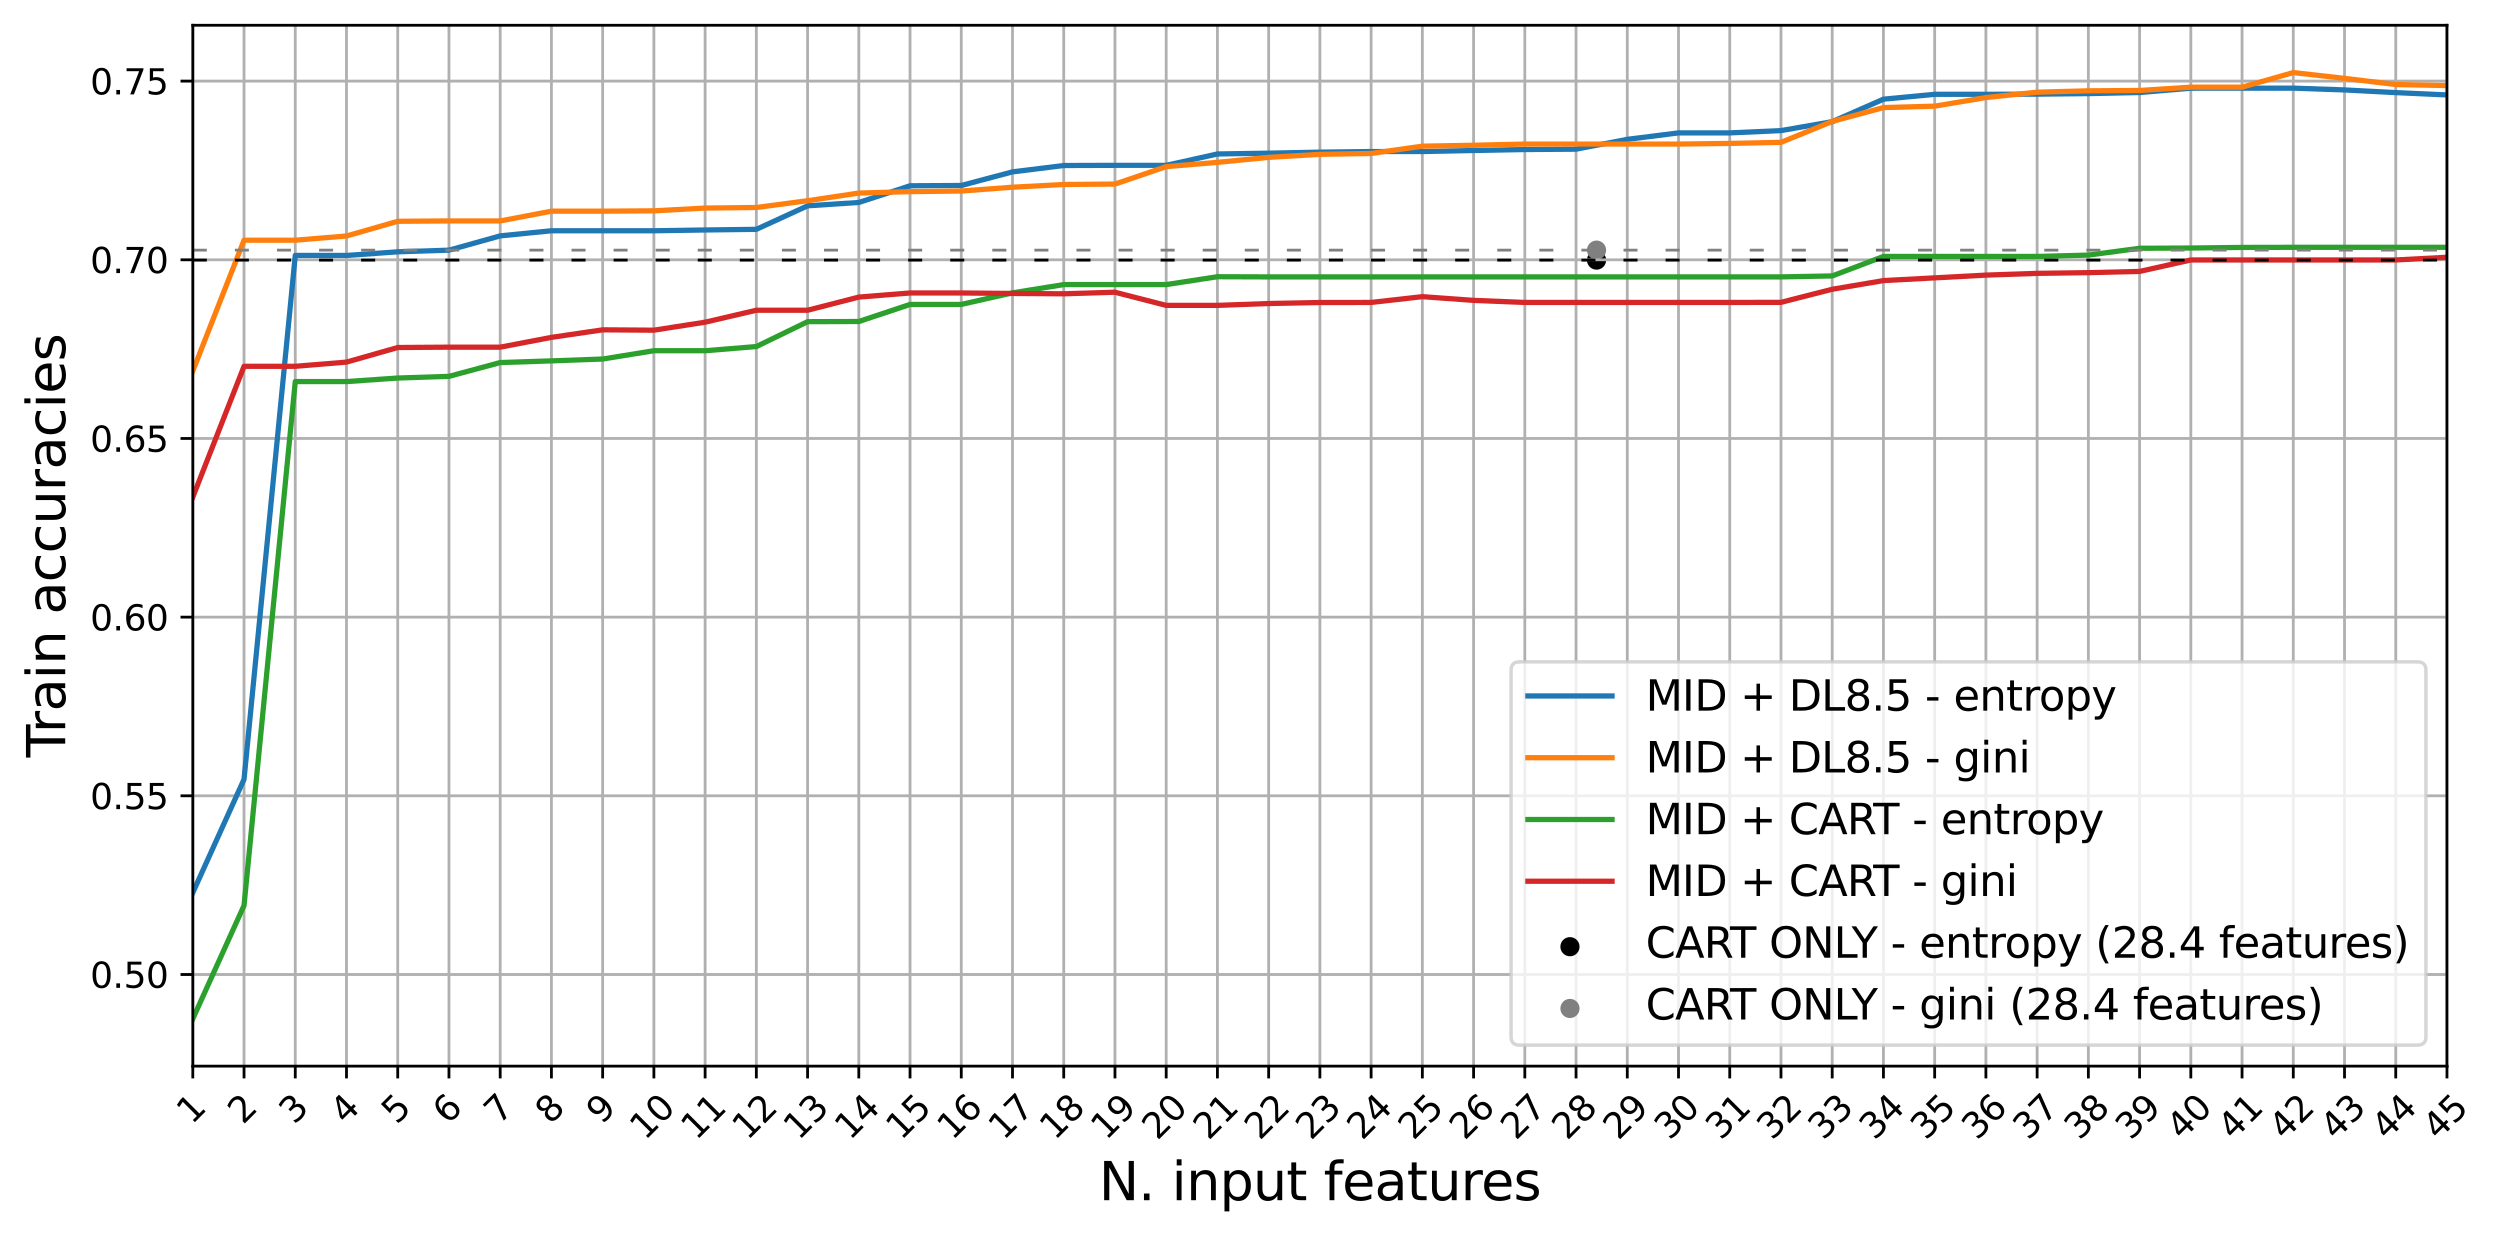 <?xml version="1.0" encoding="utf-8" standalone="no"?>
<!DOCTYPE svg PUBLIC "-//W3C//DTD SVG 1.1//EN"
  "http://www.w3.org/Graphics/SVG/1.1/DTD/svg11.dtd">
<svg xmlns:xlink="http://www.w3.org/1999/xlink" width="712.945pt" height="352.594pt" viewBox="0 0 712.945 352.594" xmlns="http://www.w3.org/2000/svg" version="1.1">
 <defs>
  <style type="text/css">*{stroke-linejoin: round; stroke-linecap: butt}</style>
 </defs>
 <g id="figure_1">
  <g id="patch_1">
   <path d="M -0 352.594 
L 712.945 352.594 
L 712.945 0 
L -0 0 
z
" style="fill: #ffffff"/>
  </g>
  <g id="axes_1">
   <g id="patch_2">
    <path d="M 54.983 304.036 
L 697.824 304.036 
L 697.824 7.2 
L 54.983 7.2 
z
" style="fill: #ffffff"/>
   </g>
   <g id="PathCollection_1">
    <defs>
     <path id="m9b4271be70" d="M 0 2.236 
C 0.593 2.236 1.162 2 1.581 1.581 
C 2 1.162 2.236 0.593 2.236 0 
C 2.236 -0.593 2 -1.162 1.581 -1.581 
C 1.162 -2 0.593 -2.236 0 -2.236 
C -0.593 -2.236 -1.162 -2 -1.581 -1.581 
C -2 -1.162 -2.236 -0.593 -2.236 0 
C -2.236 0.593 -2 1.162 -1.581 1.581 
C -1.162 2 -0.593 2.236 0 2.236 
z
" style="stroke: #000000"/>
    </defs>
    <g clip-path="url(#p018af89bf9)">
     <use xlink:href="#m9b4271be70" x="455.298" y="74.175" style="stroke: #000000"/>
    </g>
   </g>
   <g id="PathCollection_2">
    <defs>
     <path id="m36816071d6" d="M 0 2.236 
C 0.593 2.236 1.162 2 1.581 1.581 
C 2 1.162 2.236 0.593 2.236 0 
C 2.236 -0.593 2 -1.162 1.581 -1.581 
C 1.162 -2 0.593 -2.236 0 -2.236 
C -0.593 -2.236 -1.162 -2 -1.581 -1.581 
C -2 -1.162 -2.236 -0.593 -2.236 0 
C -2.236 0.593 -2 1.162 -1.581 1.581 
C -1.162 2 -0.593 2.236 0 2.236 
z
" style="stroke: #808080"/>
    </defs>
    <g clip-path="url(#p018af89bf9)">
     <use xlink:href="#m36816071d6" x="455.298" y="71.332" style="fill: #808080; stroke: #808080"/>
    </g>
   </g>
   <g id="matplotlib.axis_1">
    <g id="xtick_1">
     <g id="line2d_1">
      <path d="M 54.983 304.036 
L 54.983 7.2 
" clip-path="url(#p018af89bf9)" style="fill: none; stroke: #b0b0b0; stroke-width: 0.8; stroke-linecap: square"/>
     </g>
     <g id="line2d_2">
      <defs>
       <path id="m861f384034" d="M 0 0 
L 0 3.5 
" style="stroke: #000000; stroke-width: 0.8"/>
      </defs>
      <g>
       <use xlink:href="#m861f384034" x="54.983" y="304.036" style="stroke: #000000; stroke-width: 0.8"/>
      </g>
     </g>
     <g id="text_1">
      <!-- 1 -->
      <g transform="translate(54.685 320.907) rotate(-45) scale(0.1 -0.1)">
       <defs>
        <path id="DejaVuSans-31" d="M 794 531 
L 1825 531 
L 1825 4091 
L 703 3866 
L 703 4441 
L 1819 4666 
L 2450 4666 
L 2450 531 
L 3481 531 
L 3481 0 
L 794 0 
L 794 531 
z
" transform="scale(0.016)"/>
       </defs>
       <use xlink:href="#DejaVuSans-31"/>
      </g>
     </g>
    </g>
    <g id="xtick_2">
     <g id="line2d_3">
      <path d="M 69.593 304.036 
L 69.593 7.2 
" clip-path="url(#p018af89bf9)" style="fill: none; stroke: #b0b0b0; stroke-width: 0.8; stroke-linecap: square"/>
     </g>
     <g id="line2d_4">
      <g>
       <use xlink:href="#m861f384034" x="69.593" y="304.036" style="stroke: #000000; stroke-width: 0.8"/>
      </g>
     </g>
     <g id="text_2">
      <!-- 2 -->
      <g transform="translate(69.295 320.907) rotate(-45) scale(0.1 -0.1)">
       <defs>
        <path id="DejaVuSans-32" d="M 1228 531 
L 3431 531 
L 3431 0 
L 469 0 
L 469 531 
Q 828 903 1448 1529 
Q 2069 2156 2228 2338 
Q 2531 2678 2651 2914 
Q 2772 3150 2772 3378 
Q 2772 3750 2511 3984 
Q 2250 4219 1831 4219 
Q 1534 4219 1204 4116 
Q 875 4013 500 3803 
L 500 4441 
Q 881 4594 1212 4672 
Q 1544 4750 1819 4750 
Q 2544 4750 2975 4387 
Q 3406 4025 3406 3419 
Q 3406 3131 3298 2873 
Q 3191 2616 2906 2266 
Q 2828 2175 2409 1742 
Q 1991 1309 1228 531 
z
" transform="scale(0.016)"/>
       </defs>
       <use xlink:href="#DejaVuSans-32"/>
      </g>
     </g>
    </g>
    <g id="xtick_3">
     <g id="line2d_5">
      <path d="M 84.203 304.036 
L 84.203 7.2 
" clip-path="url(#p018af89bf9)" style="fill: none; stroke: #b0b0b0; stroke-width: 0.8; stroke-linecap: square"/>
     </g>
     <g id="line2d_6">
      <g>
       <use xlink:href="#m861f384034" x="84.203" y="304.036" style="stroke: #000000; stroke-width: 0.8"/>
      </g>
     </g>
     <g id="text_3">
      <!-- 3 -->
      <g transform="translate(83.905 320.907) rotate(-45) scale(0.1 -0.1)">
       <defs>
        <path id="DejaVuSans-33" d="M 2597 2516 
Q 3050 2419 3304 2112 
Q 3559 1806 3559 1356 
Q 3559 666 3084 287 
Q 2609 -91 1734 -91 
Q 1441 -91 1130 -33 
Q 819 25 488 141 
L 488 750 
Q 750 597 1062 519 
Q 1375 441 1716 441 
Q 2309 441 2620 675 
Q 2931 909 2931 1356 
Q 2931 1769 2642 2001 
Q 2353 2234 1838 2234 
L 1294 2234 
L 1294 2753 
L 1863 2753 
Q 2328 2753 2575 2939 
Q 2822 3125 2822 3475 
Q 2822 3834 2567 4026 
Q 2313 4219 1838 4219 
Q 1578 4219 1281 4162 
Q 984 4106 628 3988 
L 628 4550 
Q 988 4650 1302 4700 
Q 1616 4750 1894 4750 
Q 2613 4750 3031 4423 
Q 3450 4097 3450 3541 
Q 3450 3153 3228 2886 
Q 3006 2619 2597 2516 
z
" transform="scale(0.016)"/>
       </defs>
       <use xlink:href="#DejaVuSans-33"/>
      </g>
     </g>
    </g>
    <g id="xtick_4">
     <g id="line2d_7">
      <path d="M 98.813 304.036 
L 98.813 7.2 
" clip-path="url(#p018af89bf9)" style="fill: none; stroke: #b0b0b0; stroke-width: 0.8; stroke-linecap: square"/>
     </g>
     <g id="line2d_8">
      <g>
       <use xlink:href="#m861f384034" x="98.813" y="304.036" style="stroke: #000000; stroke-width: 0.8"/>
      </g>
     </g>
     <g id="text_4">
      <!-- 4 -->
      <g transform="translate(98.515 320.907) rotate(-45) scale(0.1 -0.1)">
       <defs>
        <path id="DejaVuSans-34" d="M 2419 4116 
L 825 1625 
L 2419 1625 
L 2419 4116 
z
M 2253 4666 
L 3047 4666 
L 3047 1625 
L 3713 1625 
L 3713 1100 
L 3047 1100 
L 3047 0 
L 2419 0 
L 2419 1100 
L 313 1100 
L 313 1709 
L 2253 4666 
z
" transform="scale(0.016)"/>
       </defs>
       <use xlink:href="#DejaVuSans-34"/>
      </g>
     </g>
    </g>
    <g id="xtick_5">
     <g id="line2d_9">
      <path d="M 113.423 304.036 
L 113.423 7.2 
" clip-path="url(#p018af89bf9)" style="fill: none; stroke: #b0b0b0; stroke-width: 0.8; stroke-linecap: square"/>
     </g>
     <g id="line2d_10">
      <g>
       <use xlink:href="#m861f384034" x="113.423" y="304.036" style="stroke: #000000; stroke-width: 0.8"/>
      </g>
     </g>
     <g id="text_5">
      <!-- 5 -->
      <g transform="translate(113.125 320.907) rotate(-45) scale(0.1 -0.1)">
       <defs>
        <path id="DejaVuSans-35" d="M 691 4666 
L 3169 4666 
L 3169 4134 
L 1269 4134 
L 1269 2991 
Q 1406 3038 1543 3061 
Q 1681 3084 1819 3084 
Q 2600 3084 3056 2656 
Q 3513 2228 3513 1497 
Q 3513 744 3044 326 
Q 2575 -91 1722 -91 
Q 1428 -91 1123 -41 
Q 819 9 494 109 
L 494 744 
Q 775 591 1075 516 
Q 1375 441 1709 441 
Q 2250 441 2565 725 
Q 2881 1009 2881 1497 
Q 2881 1984 2565 2268 
Q 2250 2553 1709 2553 
Q 1456 2553 1204 2497 
Q 953 2441 691 2322 
L 691 4666 
z
" transform="scale(0.016)"/>
       </defs>
       <use xlink:href="#DejaVuSans-35"/>
      </g>
     </g>
    </g>
    <g id="xtick_6">
     <g id="line2d_11">
      <path d="M 128.033 304.036 
L 128.033 7.2 
" clip-path="url(#p018af89bf9)" style="fill: none; stroke: #b0b0b0; stroke-width: 0.8; stroke-linecap: square"/>
     </g>
     <g id="line2d_12">
      <g>
       <use xlink:href="#m861f384034" x="128.033" y="304.036" style="stroke: #000000; stroke-width: 0.8"/>
      </g>
     </g>
     <g id="text_6">
      <!-- 6 -->
      <g transform="translate(127.735 320.907) rotate(-45) scale(0.1 -0.1)">
       <defs>
        <path id="DejaVuSans-36" d="M 2113 2584 
Q 1688 2584 1439 2293 
Q 1191 2003 1191 1497 
Q 1191 994 1439 701 
Q 1688 409 2113 409 
Q 2538 409 2786 701 
Q 3034 994 3034 1497 
Q 3034 2003 2786 2293 
Q 2538 2584 2113 2584 
z
M 3366 4563 
L 3366 3988 
Q 3128 4100 2886 4159 
Q 2644 4219 2406 4219 
Q 1781 4219 1451 3797 
Q 1122 3375 1075 2522 
Q 1259 2794 1537 2939 
Q 1816 3084 2150 3084 
Q 2853 3084 3261 2657 
Q 3669 2231 3669 1497 
Q 3669 778 3244 343 
Q 2819 -91 2113 -91 
Q 1303 -91 875 529 
Q 447 1150 447 2328 
Q 447 3434 972 4092 
Q 1497 4750 2381 4750 
Q 2619 4750 2861 4703 
Q 3103 4656 3366 4563 
z
" transform="scale(0.016)"/>
       </defs>
       <use xlink:href="#DejaVuSans-36"/>
      </g>
     </g>
    </g>
    <g id="xtick_7">
     <g id="line2d_13">
      <path d="M 142.643 304.036 
L 142.643 7.2 
" clip-path="url(#p018af89bf9)" style="fill: none; stroke: #b0b0b0; stroke-width: 0.8; stroke-linecap: square"/>
     </g>
     <g id="line2d_14">
      <g>
       <use xlink:href="#m861f384034" x="142.643" y="304.036" style="stroke: #000000; stroke-width: 0.8"/>
      </g>
     </g>
     <g id="text_7">
      <!-- 7 -->
      <g transform="translate(142.345 320.907) rotate(-45) scale(0.1 -0.1)">
       <defs>
        <path id="DejaVuSans-37" d="M 525 4666 
L 3525 4666 
L 3525 4397 
L 1831 0 
L 1172 0 
L 2766 4134 
L 525 4134 
L 525 4666 
z
" transform="scale(0.016)"/>
       </defs>
       <use xlink:href="#DejaVuSans-37"/>
      </g>
     </g>
    </g>
    <g id="xtick_8">
     <g id="line2d_15">
      <path d="M 157.253 304.036 
L 157.253 7.2 
" clip-path="url(#p018af89bf9)" style="fill: none; stroke: #b0b0b0; stroke-width: 0.8; stroke-linecap: square"/>
     </g>
     <g id="line2d_16">
      <g>
       <use xlink:href="#m861f384034" x="157.253" y="304.036" style="stroke: #000000; stroke-width: 0.8"/>
      </g>
     </g>
     <g id="text_8">
      <!-- 8 -->
      <g transform="translate(156.955 320.907) rotate(-45) scale(0.1 -0.1)">
       <defs>
        <path id="DejaVuSans-38" d="M 2034 2216 
Q 1584 2216 1326 1975 
Q 1069 1734 1069 1313 
Q 1069 891 1326 650 
Q 1584 409 2034 409 
Q 2484 409 2743 651 
Q 3003 894 3003 1313 
Q 3003 1734 2745 1975 
Q 2488 2216 2034 2216 
z
M 1403 2484 
Q 997 2584 770 2862 
Q 544 3141 544 3541 
Q 544 4100 942 4425 
Q 1341 4750 2034 4750 
Q 2731 4750 3128 4425 
Q 3525 4100 3525 3541 
Q 3525 3141 3298 2862 
Q 3072 2584 2669 2484 
Q 3125 2378 3379 2068 
Q 3634 1759 3634 1313 
Q 3634 634 3220 271 
Q 2806 -91 2034 -91 
Q 1263 -91 848 271 
Q 434 634 434 1313 
Q 434 1759 690 2068 
Q 947 2378 1403 2484 
z
M 1172 3481 
Q 1172 3119 1398 2916 
Q 1625 2713 2034 2713 
Q 2441 2713 2670 2916 
Q 2900 3119 2900 3481 
Q 2900 3844 2670 4047 
Q 2441 4250 2034 4250 
Q 1625 4250 1398 4047 
Q 1172 3844 1172 3481 
z
" transform="scale(0.016)"/>
       </defs>
       <use xlink:href="#DejaVuSans-38"/>
      </g>
     </g>
    </g>
    <g id="xtick_9">
     <g id="line2d_17">
      <path d="M 171.863 304.036 
L 171.863 7.2 
" clip-path="url(#p018af89bf9)" style="fill: none; stroke: #b0b0b0; stroke-width: 0.8; stroke-linecap: square"/>
     </g>
     <g id="line2d_18">
      <g>
       <use xlink:href="#m861f384034" x="171.863" y="304.036" style="stroke: #000000; stroke-width: 0.8"/>
      </g>
     </g>
     <g id="text_9">
      <!-- 9 -->
      <g transform="translate(171.565 320.907) rotate(-45) scale(0.1 -0.1)">
       <defs>
        <path id="DejaVuSans-39" d="M 703 97 
L 703 672 
Q 941 559 1184 500 
Q 1428 441 1663 441 
Q 2288 441 2617 861 
Q 2947 1281 2994 2138 
Q 2813 1869 2534 1725 
Q 2256 1581 1919 1581 
Q 1219 1581 811 2004 
Q 403 2428 403 3163 
Q 403 3881 828 4315 
Q 1253 4750 1959 4750 
Q 2769 4750 3195 4129 
Q 3622 3509 3622 2328 
Q 3622 1225 3098 567 
Q 2575 -91 1691 -91 
Q 1453 -91 1209 -44 
Q 966 3 703 97 
z
M 1959 2075 
Q 2384 2075 2632 2365 
Q 2881 2656 2881 3163 
Q 2881 3666 2632 3958 
Q 2384 4250 1959 4250 
Q 1534 4250 1286 3958 
Q 1038 3666 1038 3163 
Q 1038 2656 1286 2365 
Q 1534 2075 1959 2075 
z
" transform="scale(0.016)"/>
       </defs>
       <use xlink:href="#DejaVuSans-39"/>
      </g>
     </g>
    </g>
    <g id="xtick_10">
     <g id="line2d_19">
      <path d="M 186.473 304.036 
L 186.473 7.2 
" clip-path="url(#p018af89bf9)" style="fill: none; stroke: #b0b0b0; stroke-width: 0.8; stroke-linecap: square"/>
     </g>
     <g id="line2d_20">
      <g>
       <use xlink:href="#m861f384034" x="186.473" y="304.036" style="stroke: #000000; stroke-width: 0.8"/>
      </g>
     </g>
     <g id="text_10">
      <!-- 10 -->
      <g transform="translate(183.925 325.406) rotate(-45) scale(0.1 -0.1)">
       <defs>
        <path id="DejaVuSans-30" d="M 2034 4250 
Q 1547 4250 1301 3770 
Q 1056 3291 1056 2328 
Q 1056 1369 1301 889 
Q 1547 409 2034 409 
Q 2525 409 2770 889 
Q 3016 1369 3016 2328 
Q 3016 3291 2770 3770 
Q 2525 4250 2034 4250 
z
M 2034 4750 
Q 2819 4750 3233 4129 
Q 3647 3509 3647 2328 
Q 3647 1150 3233 529 
Q 2819 -91 2034 -91 
Q 1250 -91 836 529 
Q 422 1150 422 2328 
Q 422 3509 836 4129 
Q 1250 4750 2034 4750 
z
" transform="scale(0.016)"/>
       </defs>
       <use xlink:href="#DejaVuSans-31"/>
       <use xlink:href="#DejaVuSans-30" x="63.623"/>
      </g>
     </g>
    </g>
    <g id="xtick_11">
     <g id="line2d_21">
      <path d="M 201.083 304.036 
L 201.083 7.2 
" clip-path="url(#p018af89bf9)" style="fill: none; stroke: #b0b0b0; stroke-width: 0.8; stroke-linecap: square"/>
     </g>
     <g id="line2d_22">
      <g>
       <use xlink:href="#m861f384034" x="201.083" y="304.036" style="stroke: #000000; stroke-width: 0.8"/>
      </g>
     </g>
     <g id="text_11">
      <!-- 11 -->
      <g transform="translate(198.535 325.406) rotate(-45) scale(0.1 -0.1)">
       <use xlink:href="#DejaVuSans-31"/>
       <use xlink:href="#DejaVuSans-31" x="63.623"/>
      </g>
     </g>
    </g>
    <g id="xtick_12">
     <g id="line2d_23">
      <path d="M 215.693 304.036 
L 215.693 7.2 
" clip-path="url(#p018af89bf9)" style="fill: none; stroke: #b0b0b0; stroke-width: 0.8; stroke-linecap: square"/>
     </g>
     <g id="line2d_24">
      <g>
       <use xlink:href="#m861f384034" x="215.693" y="304.036" style="stroke: #000000; stroke-width: 0.8"/>
      </g>
     </g>
     <g id="text_12">
      <!-- 12 -->
      <g transform="translate(213.145 325.406) rotate(-45) scale(0.1 -0.1)">
       <use xlink:href="#DejaVuSans-31"/>
       <use xlink:href="#DejaVuSans-32" x="63.623"/>
      </g>
     </g>
    </g>
    <g id="xtick_13">
     <g id="line2d_25">
      <path d="M 230.303 304.036 
L 230.303 7.2 
" clip-path="url(#p018af89bf9)" style="fill: none; stroke: #b0b0b0; stroke-width: 0.8; stroke-linecap: square"/>
     </g>
     <g id="line2d_26">
      <g>
       <use xlink:href="#m861f384034" x="230.303" y="304.036" style="stroke: #000000; stroke-width: 0.8"/>
      </g>
     </g>
     <g id="text_13">
      <!-- 13 -->
      <g transform="translate(227.755 325.406) rotate(-45) scale(0.1 -0.1)">
       <use xlink:href="#DejaVuSans-31"/>
       <use xlink:href="#DejaVuSans-33" x="63.623"/>
      </g>
     </g>
    </g>
    <g id="xtick_14">
     <g id="line2d_27">
      <path d="M 244.913 304.036 
L 244.913 7.2 
" clip-path="url(#p018af89bf9)" style="fill: none; stroke: #b0b0b0; stroke-width: 0.8; stroke-linecap: square"/>
     </g>
     <g id="line2d_28">
      <g>
       <use xlink:href="#m861f384034" x="244.913" y="304.036" style="stroke: #000000; stroke-width: 0.8"/>
      </g>
     </g>
     <g id="text_14">
      <!-- 14 -->
      <g transform="translate(242.365 325.406) rotate(-45) scale(0.1 -0.1)">
       <use xlink:href="#DejaVuSans-31"/>
       <use xlink:href="#DejaVuSans-34" x="63.623"/>
      </g>
     </g>
    </g>
    <g id="xtick_15">
     <g id="line2d_29">
      <path d="M 259.523 304.036 
L 259.523 7.2 
" clip-path="url(#p018af89bf9)" style="fill: none; stroke: #b0b0b0; stroke-width: 0.8; stroke-linecap: square"/>
     </g>
     <g id="line2d_30">
      <g>
       <use xlink:href="#m861f384034" x="259.523" y="304.036" style="stroke: #000000; stroke-width: 0.8"/>
      </g>
     </g>
     <g id="text_15">
      <!-- 15 -->
      <g transform="translate(256.975 325.406) rotate(-45) scale(0.1 -0.1)">
       <use xlink:href="#DejaVuSans-31"/>
       <use xlink:href="#DejaVuSans-35" x="63.623"/>
      </g>
     </g>
    </g>
    <g id="xtick_16">
     <g id="line2d_31">
      <path d="M 274.133 304.036 
L 274.133 7.2 
" clip-path="url(#p018af89bf9)" style="fill: none; stroke: #b0b0b0; stroke-width: 0.8; stroke-linecap: square"/>
     </g>
     <g id="line2d_32">
      <g>
       <use xlink:href="#m861f384034" x="274.133" y="304.036" style="stroke: #000000; stroke-width: 0.8"/>
      </g>
     </g>
     <g id="text_16">
      <!-- 16 -->
      <g transform="translate(271.585 325.406) rotate(-45) scale(0.1 -0.1)">
       <use xlink:href="#DejaVuSans-31"/>
       <use xlink:href="#DejaVuSans-36" x="63.623"/>
      </g>
     </g>
    </g>
    <g id="xtick_17">
     <g id="line2d_33">
      <path d="M 288.743 304.036 
L 288.743 7.2 
" clip-path="url(#p018af89bf9)" style="fill: none; stroke: #b0b0b0; stroke-width: 0.8; stroke-linecap: square"/>
     </g>
     <g id="line2d_34">
      <g>
       <use xlink:href="#m861f384034" x="288.743" y="304.036" style="stroke: #000000; stroke-width: 0.8"/>
      </g>
     </g>
     <g id="text_17">
      <!-- 17 -->
      <g transform="translate(286.196 325.406) rotate(-45) scale(0.1 -0.1)">
       <use xlink:href="#DejaVuSans-31"/>
       <use xlink:href="#DejaVuSans-37" x="63.623"/>
      </g>
     </g>
    </g>
    <g id="xtick_18">
     <g id="line2d_35">
      <path d="M 303.353 304.036 
L 303.353 7.2 
" clip-path="url(#p018af89bf9)" style="fill: none; stroke: #b0b0b0; stroke-width: 0.8; stroke-linecap: square"/>
     </g>
     <g id="line2d_36">
      <g>
       <use xlink:href="#m861f384034" x="303.353" y="304.036" style="stroke: #000000; stroke-width: 0.8"/>
      </g>
     </g>
     <g id="text_18">
      <!-- 18 -->
      <g transform="translate(300.806 325.406) rotate(-45) scale(0.1 -0.1)">
       <use xlink:href="#DejaVuSans-31"/>
       <use xlink:href="#DejaVuSans-38" x="63.623"/>
      </g>
     </g>
    </g>
    <g id="xtick_19">
     <g id="line2d_37">
      <path d="M 317.963 304.036 
L 317.963 7.2 
" clip-path="url(#p018af89bf9)" style="fill: none; stroke: #b0b0b0; stroke-width: 0.8; stroke-linecap: square"/>
     </g>
     <g id="line2d_38">
      <g>
       <use xlink:href="#m861f384034" x="317.963" y="304.036" style="stroke: #000000; stroke-width: 0.8"/>
      </g>
     </g>
     <g id="text_19">
      <!-- 19 -->
      <g transform="translate(315.416 325.406) rotate(-45) scale(0.1 -0.1)">
       <use xlink:href="#DejaVuSans-31"/>
       <use xlink:href="#DejaVuSans-39" x="63.623"/>
      </g>
     </g>
    </g>
    <g id="xtick_20">
     <g id="line2d_39">
      <path d="M 332.573 304.036 
L 332.573 7.2 
" clip-path="url(#p018af89bf9)" style="fill: none; stroke: #b0b0b0; stroke-width: 0.8; stroke-linecap: square"/>
     </g>
     <g id="line2d_40">
      <g>
       <use xlink:href="#m861f384034" x="332.573" y="304.036" style="stroke: #000000; stroke-width: 0.8"/>
      </g>
     </g>
     <g id="text_20">
      <!-- 20 -->
      <g transform="translate(330.026 325.406) rotate(-45) scale(0.1 -0.1)">
       <use xlink:href="#DejaVuSans-32"/>
       <use xlink:href="#DejaVuSans-30" x="63.623"/>
      </g>
     </g>
    </g>
    <g id="xtick_21">
     <g id="line2d_41">
      <path d="M 347.183 304.036 
L 347.183 7.2 
" clip-path="url(#p018af89bf9)" style="fill: none; stroke: #b0b0b0; stroke-width: 0.8; stroke-linecap: square"/>
     </g>
     <g id="line2d_42">
      <g>
       <use xlink:href="#m861f384034" x="347.183" y="304.036" style="stroke: #000000; stroke-width: 0.8"/>
      </g>
     </g>
     <g id="text_21">
      <!-- 21 -->
      <g transform="translate(344.636 325.406) rotate(-45) scale(0.1 -0.1)">
       <use xlink:href="#DejaVuSans-32"/>
       <use xlink:href="#DejaVuSans-31" x="63.623"/>
      </g>
     </g>
    </g>
    <g id="xtick_22">
     <g id="line2d_43">
      <path d="M 361.793 304.036 
L 361.793 7.2 
" clip-path="url(#p018af89bf9)" style="fill: none; stroke: #b0b0b0; stroke-width: 0.8; stroke-linecap: square"/>
     </g>
     <g id="line2d_44">
      <g>
       <use xlink:href="#m861f384034" x="361.793" y="304.036" style="stroke: #000000; stroke-width: 0.8"/>
      </g>
     </g>
     <g id="text_22">
      <!-- 22 -->
      <g transform="translate(359.246 325.406) rotate(-45) scale(0.1 -0.1)">
       <use xlink:href="#DejaVuSans-32"/>
       <use xlink:href="#DejaVuSans-32" x="63.623"/>
      </g>
     </g>
    </g>
    <g id="xtick_23">
     <g id="line2d_45">
      <path d="M 376.404 304.036 
L 376.404 7.2 
" clip-path="url(#p018af89bf9)" style="fill: none; stroke: #b0b0b0; stroke-width: 0.8; stroke-linecap: square"/>
     </g>
     <g id="line2d_46">
      <g>
       <use xlink:href="#m861f384034" x="376.404" y="304.036" style="stroke: #000000; stroke-width: 0.8"/>
      </g>
     </g>
     <g id="text_23">
      <!-- 23 -->
      <g transform="translate(373.856 325.406) rotate(-45) scale(0.1 -0.1)">
       <use xlink:href="#DejaVuSans-32"/>
       <use xlink:href="#DejaVuSans-33" x="63.623"/>
      </g>
     </g>
    </g>
    <g id="xtick_24">
     <g id="line2d_47">
      <path d="M 391.014 304.036 
L 391.014 7.2 
" clip-path="url(#p018af89bf9)" style="fill: none; stroke: #b0b0b0; stroke-width: 0.8; stroke-linecap: square"/>
     </g>
     <g id="line2d_48">
      <g>
       <use xlink:href="#m861f384034" x="391.014" y="304.036" style="stroke: #000000; stroke-width: 0.8"/>
      </g>
     </g>
     <g id="text_24">
      <!-- 24 -->
      <g transform="translate(388.466 325.406) rotate(-45) scale(0.1 -0.1)">
       <use xlink:href="#DejaVuSans-32"/>
       <use xlink:href="#DejaVuSans-34" x="63.623"/>
      </g>
     </g>
    </g>
    <g id="xtick_25">
     <g id="line2d_49">
      <path d="M 405.624 304.036 
L 405.624 7.2 
" clip-path="url(#p018af89bf9)" style="fill: none; stroke: #b0b0b0; stroke-width: 0.8; stroke-linecap: square"/>
     </g>
     <g id="line2d_50">
      <g>
       <use xlink:href="#m861f384034" x="405.624" y="304.036" style="stroke: #000000; stroke-width: 0.8"/>
      </g>
     </g>
     <g id="text_25">
      <!-- 25 -->
      <g transform="translate(403.076 325.406) rotate(-45) scale(0.1 -0.1)">
       <use xlink:href="#DejaVuSans-32"/>
       <use xlink:href="#DejaVuSans-35" x="63.623"/>
      </g>
     </g>
    </g>
    <g id="xtick_26">
     <g id="line2d_51">
      <path d="M 420.234 304.036 
L 420.234 7.2 
" clip-path="url(#p018af89bf9)" style="fill: none; stroke: #b0b0b0; stroke-width: 0.8; stroke-linecap: square"/>
     </g>
     <g id="line2d_52">
      <g>
       <use xlink:href="#m861f384034" x="420.234" y="304.036" style="stroke: #000000; stroke-width: 0.8"/>
      </g>
     </g>
     <g id="text_26">
      <!-- 26 -->
      <g transform="translate(417.686 325.406) rotate(-45) scale(0.1 -0.1)">
       <use xlink:href="#DejaVuSans-32"/>
       <use xlink:href="#DejaVuSans-36" x="63.623"/>
      </g>
     </g>
    </g>
    <g id="xtick_27">
     <g id="line2d_53">
      <path d="M 434.844 304.036 
L 434.844 7.2 
" clip-path="url(#p018af89bf9)" style="fill: none; stroke: #b0b0b0; stroke-width: 0.8; stroke-linecap: square"/>
     </g>
     <g id="line2d_54">
      <g>
       <use xlink:href="#m861f384034" x="434.844" y="304.036" style="stroke: #000000; stroke-width: 0.8"/>
      </g>
     </g>
     <g id="text_27">
      <!-- 27 -->
      <g transform="translate(432.296 325.406) rotate(-45) scale(0.1 -0.1)">
       <use xlink:href="#DejaVuSans-32"/>
       <use xlink:href="#DejaVuSans-37" x="63.623"/>
      </g>
     </g>
    </g>
    <g id="xtick_28">
     <g id="line2d_55">
      <path d="M 449.454 304.036 
L 449.454 7.2 
" clip-path="url(#p018af89bf9)" style="fill: none; stroke: #b0b0b0; stroke-width: 0.8; stroke-linecap: square"/>
     </g>
     <g id="line2d_56">
      <g>
       <use xlink:href="#m861f384034" x="449.454" y="304.036" style="stroke: #000000; stroke-width: 0.8"/>
      </g>
     </g>
     <g id="text_28">
      <!-- 28 -->
      <g transform="translate(446.906 325.406) rotate(-45) scale(0.1 -0.1)">
       <use xlink:href="#DejaVuSans-32"/>
       <use xlink:href="#DejaVuSans-38" x="63.623"/>
      </g>
     </g>
    </g>
    <g id="xtick_29">
     <g id="line2d_57">
      <path d="M 464.064 304.036 
L 464.064 7.2 
" clip-path="url(#p018af89bf9)" style="fill: none; stroke: #b0b0b0; stroke-width: 0.8; stroke-linecap: square"/>
     </g>
     <g id="line2d_58">
      <g>
       <use xlink:href="#m861f384034" x="464.064" y="304.036" style="stroke: #000000; stroke-width: 0.8"/>
      </g>
     </g>
     <g id="text_29">
      <!-- 29 -->
      <g transform="translate(461.516 325.406) rotate(-45) scale(0.1 -0.1)">
       <use xlink:href="#DejaVuSans-32"/>
       <use xlink:href="#DejaVuSans-39" x="63.623"/>
      </g>
     </g>
    </g>
    <g id="xtick_30">
     <g id="line2d_59">
      <path d="M 478.674 304.036 
L 478.674 7.2 
" clip-path="url(#p018af89bf9)" style="fill: none; stroke: #b0b0b0; stroke-width: 0.8; stroke-linecap: square"/>
     </g>
     <g id="line2d_60">
      <g>
       <use xlink:href="#m861f384034" x="478.674" y="304.036" style="stroke: #000000; stroke-width: 0.8"/>
      </g>
     </g>
     <g id="text_30">
      <!-- 30 -->
      <g transform="translate(476.126 325.406) rotate(-45) scale(0.1 -0.1)">
       <use xlink:href="#DejaVuSans-33"/>
       <use xlink:href="#DejaVuSans-30" x="63.623"/>
      </g>
     </g>
    </g>
    <g id="xtick_31">
     <g id="line2d_61">
      <path d="M 493.284 304.036 
L 493.284 7.2 
" clip-path="url(#p018af89bf9)" style="fill: none; stroke: #b0b0b0; stroke-width: 0.8; stroke-linecap: square"/>
     </g>
     <g id="line2d_62">
      <g>
       <use xlink:href="#m861f384034" x="493.284" y="304.036" style="stroke: #000000; stroke-width: 0.8"/>
      </g>
     </g>
     <g id="text_31">
      <!-- 31 -->
      <g transform="translate(490.736 325.406) rotate(-45) scale(0.1 -0.1)">
       <use xlink:href="#DejaVuSans-33"/>
       <use xlink:href="#DejaVuSans-31" x="63.623"/>
      </g>
     </g>
    </g>
    <g id="xtick_32">
     <g id="line2d_63">
      <path d="M 507.894 304.036 
L 507.894 7.2 
" clip-path="url(#p018af89bf9)" style="fill: none; stroke: #b0b0b0; stroke-width: 0.8; stroke-linecap: square"/>
     </g>
     <g id="line2d_64">
      <g>
       <use xlink:href="#m861f384034" x="507.894" y="304.036" style="stroke: #000000; stroke-width: 0.8"/>
      </g>
     </g>
     <g id="text_32">
      <!-- 32 -->
      <g transform="translate(505.346 325.406) rotate(-45) scale(0.1 -0.1)">
       <use xlink:href="#DejaVuSans-33"/>
       <use xlink:href="#DejaVuSans-32" x="63.623"/>
      </g>
     </g>
    </g>
    <g id="xtick_33">
     <g id="line2d_65">
      <path d="M 522.504 304.036 
L 522.504 7.2 
" clip-path="url(#p018af89bf9)" style="fill: none; stroke: #b0b0b0; stroke-width: 0.8; stroke-linecap: square"/>
     </g>
     <g id="line2d_66">
      <g>
       <use xlink:href="#m861f384034" x="522.504" y="304.036" style="stroke: #000000; stroke-width: 0.8"/>
      </g>
     </g>
     <g id="text_33">
      <!-- 33 -->
      <g transform="translate(519.956 325.406) rotate(-45) scale(0.1 -0.1)">
       <use xlink:href="#DejaVuSans-33"/>
       <use xlink:href="#DejaVuSans-33" x="63.623"/>
      </g>
     </g>
    </g>
    <g id="xtick_34">
     <g id="line2d_67">
      <path d="M 537.114 304.036 
L 537.114 7.2 
" clip-path="url(#p018af89bf9)" style="fill: none; stroke: #b0b0b0; stroke-width: 0.8; stroke-linecap: square"/>
     </g>
     <g id="line2d_68">
      <g>
       <use xlink:href="#m861f384034" x="537.114" y="304.036" style="stroke: #000000; stroke-width: 0.8"/>
      </g>
     </g>
     <g id="text_34">
      <!-- 34 -->
      <g transform="translate(534.566 325.406) rotate(-45) scale(0.1 -0.1)">
       <use xlink:href="#DejaVuSans-33"/>
       <use xlink:href="#DejaVuSans-34" x="63.623"/>
      </g>
     </g>
    </g>
    <g id="xtick_35">
     <g id="line2d_69">
      <path d="M 551.724 304.036 
L 551.724 7.2 
" clip-path="url(#p018af89bf9)" style="fill: none; stroke: #b0b0b0; stroke-width: 0.8; stroke-linecap: square"/>
     </g>
     <g id="line2d_70">
      <g>
       <use xlink:href="#m861f384034" x="551.724" y="304.036" style="stroke: #000000; stroke-width: 0.8"/>
      </g>
     </g>
     <g id="text_35">
      <!-- 35 -->
      <g transform="translate(549.176 325.406) rotate(-45) scale(0.1 -0.1)">
       <use xlink:href="#DejaVuSans-33"/>
       <use xlink:href="#DejaVuSans-35" x="63.623"/>
      </g>
     </g>
    </g>
    <g id="xtick_36">
     <g id="line2d_71">
      <path d="M 566.334 304.036 
L 566.334 7.2 
" clip-path="url(#p018af89bf9)" style="fill: none; stroke: #b0b0b0; stroke-width: 0.8; stroke-linecap: square"/>
     </g>
     <g id="line2d_72">
      <g>
       <use xlink:href="#m861f384034" x="566.334" y="304.036" style="stroke: #000000; stroke-width: 0.8"/>
      </g>
     </g>
     <g id="text_36">
      <!-- 36 -->
      <g transform="translate(563.786 325.406) rotate(-45) scale(0.1 -0.1)">
       <use xlink:href="#DejaVuSans-33"/>
       <use xlink:href="#DejaVuSans-36" x="63.623"/>
      </g>
     </g>
    </g>
    <g id="xtick_37">
     <g id="line2d_73">
      <path d="M 580.944 304.036 
L 580.944 7.2 
" clip-path="url(#p018af89bf9)" style="fill: none; stroke: #b0b0b0; stroke-width: 0.8; stroke-linecap: square"/>
     </g>
     <g id="line2d_74">
      <g>
       <use xlink:href="#m861f384034" x="580.944" y="304.036" style="stroke: #000000; stroke-width: 0.8"/>
      </g>
     </g>
     <g id="text_37">
      <!-- 37 -->
      <g transform="translate(578.396 325.406) rotate(-45) scale(0.1 -0.1)">
       <use xlink:href="#DejaVuSans-33"/>
       <use xlink:href="#DejaVuSans-37" x="63.623"/>
      </g>
     </g>
    </g>
    <g id="xtick_38">
     <g id="line2d_75">
      <path d="M 595.554 304.036 
L 595.554 7.2 
" clip-path="url(#p018af89bf9)" style="fill: none; stroke: #b0b0b0; stroke-width: 0.8; stroke-linecap: square"/>
     </g>
     <g id="line2d_76">
      <g>
       <use xlink:href="#m861f384034" x="595.554" y="304.036" style="stroke: #000000; stroke-width: 0.8"/>
      </g>
     </g>
     <g id="text_38">
      <!-- 38 -->
      <g transform="translate(593.006 325.406) rotate(-45) scale(0.1 -0.1)">
       <use xlink:href="#DejaVuSans-33"/>
       <use xlink:href="#DejaVuSans-38" x="63.623"/>
      </g>
     </g>
    </g>
    <g id="xtick_39">
     <g id="line2d_77">
      <path d="M 610.164 304.036 
L 610.164 7.2 
" clip-path="url(#p018af89bf9)" style="fill: none; stroke: #b0b0b0; stroke-width: 0.8; stroke-linecap: square"/>
     </g>
     <g id="line2d_78">
      <g>
       <use xlink:href="#m861f384034" x="610.164" y="304.036" style="stroke: #000000; stroke-width: 0.8"/>
      </g>
     </g>
     <g id="text_39">
      <!-- 39 -->
      <g transform="translate(607.616 325.406) rotate(-45) scale(0.1 -0.1)">
       <use xlink:href="#DejaVuSans-33"/>
       <use xlink:href="#DejaVuSans-39" x="63.623"/>
      </g>
     </g>
    </g>
    <g id="xtick_40">
     <g id="line2d_79">
      <path d="M 624.774 304.036 
L 624.774 7.2 
" clip-path="url(#p018af89bf9)" style="fill: none; stroke: #b0b0b0; stroke-width: 0.8; stroke-linecap: square"/>
     </g>
     <g id="line2d_80">
      <g>
       <use xlink:href="#m861f384034" x="624.774" y="304.036" style="stroke: #000000; stroke-width: 0.8"/>
      </g>
     </g>
     <g id="text_40">
      <!-- 40 -->
      <g transform="translate(622.226 325.406) rotate(-45) scale(0.1 -0.1)">
       <use xlink:href="#DejaVuSans-34"/>
       <use xlink:href="#DejaVuSans-30" x="63.623"/>
      </g>
     </g>
    </g>
    <g id="xtick_41">
     <g id="line2d_81">
      <path d="M 639.384 304.036 
L 639.384 7.2 
" clip-path="url(#p018af89bf9)" style="fill: none; stroke: #b0b0b0; stroke-width: 0.8; stroke-linecap: square"/>
     </g>
     <g id="line2d_82">
      <g>
       <use xlink:href="#m861f384034" x="639.384" y="304.036" style="stroke: #000000; stroke-width: 0.8"/>
      </g>
     </g>
     <g id="text_41">
      <!-- 41 -->
      <g transform="translate(636.836 325.406) rotate(-45) scale(0.1 -0.1)">
       <use xlink:href="#DejaVuSans-34"/>
       <use xlink:href="#DejaVuSans-31" x="63.623"/>
      </g>
     </g>
    </g>
    <g id="xtick_42">
     <g id="line2d_83">
      <path d="M 653.994 304.036 
L 653.994 7.2 
" clip-path="url(#p018af89bf9)" style="fill: none; stroke: #b0b0b0; stroke-width: 0.8; stroke-linecap: square"/>
     </g>
     <g id="line2d_84">
      <g>
       <use xlink:href="#m861f384034" x="653.994" y="304.036" style="stroke: #000000; stroke-width: 0.8"/>
      </g>
     </g>
     <g id="text_42">
      <!-- 42 -->
      <g transform="translate(651.446 325.406) rotate(-45) scale(0.1 -0.1)">
       <use xlink:href="#DejaVuSans-34"/>
       <use xlink:href="#DejaVuSans-32" x="63.623"/>
      </g>
     </g>
    </g>
    <g id="xtick_43">
     <g id="line2d_85">
      <path d="M 668.604 304.036 
L 668.604 7.2 
" clip-path="url(#p018af89bf9)" style="fill: none; stroke: #b0b0b0; stroke-width: 0.8; stroke-linecap: square"/>
     </g>
     <g id="line2d_86">
      <g>
       <use xlink:href="#m861f384034" x="668.604" y="304.036" style="stroke: #000000; stroke-width: 0.8"/>
      </g>
     </g>
     <g id="text_43">
      <!-- 43 -->
      <g transform="translate(666.056 325.406) rotate(-45) scale(0.1 -0.1)">
       <use xlink:href="#DejaVuSans-34"/>
       <use xlink:href="#DejaVuSans-33" x="63.623"/>
      </g>
     </g>
    </g>
    <g id="xtick_44">
     <g id="line2d_87">
      <path d="M 683.214 304.036 
L 683.214 7.2 
" clip-path="url(#p018af89bf9)" style="fill: none; stroke: #b0b0b0; stroke-width: 0.8; stroke-linecap: square"/>
     </g>
     <g id="line2d_88">
      <g>
       <use xlink:href="#m861f384034" x="683.214" y="304.036" style="stroke: #000000; stroke-width: 0.8"/>
      </g>
     </g>
     <g id="text_44">
      <!-- 44 -->
      <g transform="translate(680.666 325.406) rotate(-45) scale(0.1 -0.1)">
       <use xlink:href="#DejaVuSans-34"/>
       <use xlink:href="#DejaVuSans-34" x="63.623"/>
      </g>
     </g>
    </g>
    <g id="xtick_45">
     <g id="line2d_89">
      <path d="M 697.824 304.036 
L 697.824 7.2 
" clip-path="url(#p018af89bf9)" style="fill: none; stroke: #b0b0b0; stroke-width: 0.8; stroke-linecap: square"/>
     </g>
     <g id="line2d_90">
      <g>
       <use xlink:href="#m861f384034" x="697.824" y="304.036" style="stroke: #000000; stroke-width: 0.8"/>
      </g>
     </g>
     <g id="text_45">
      <!-- 45 -->
      <g transform="translate(695.276 325.406) rotate(-45) scale(0.1 -0.1)">
       <use xlink:href="#DejaVuSans-34"/>
       <use xlink:href="#DejaVuSans-35" x="63.623"/>
      </g>
     </g>
    </g>
    <g id="text_46">
     <!-- N. input features -->
     <g transform="translate(313.37 342.275) scale(0.15 -0.15)">
      <defs>
       <path id="DejaVuSans-4e" d="M 628 4666 
L 1478 4666 
L 3547 763 
L 3547 4666 
L 4159 4666 
L 4159 0 
L 3309 0 
L 1241 3903 
L 1241 0 
L 628 0 
L 628 4666 
z
" transform="scale(0.016)"/>
       <path id="DejaVuSans-2e" d="M 684 794 
L 1344 794 
L 1344 0 
L 684 0 
L 684 794 
z
" transform="scale(0.016)"/>
       <path id="DejaVuSans-20" transform="scale(0.016)"/>
       <path id="DejaVuSans-69" d="M 603 3500 
L 1178 3500 
L 1178 0 
L 603 0 
L 603 3500 
z
M 603 4863 
L 1178 4863 
L 1178 4134 
L 603 4134 
L 603 4863 
z
" transform="scale(0.016)"/>
       <path id="DejaVuSans-6e" d="M 3513 2113 
L 3513 0 
L 2938 0 
L 2938 2094 
Q 2938 2591 2744 2837 
Q 2550 3084 2163 3084 
Q 1697 3084 1428 2787 
Q 1159 2491 1159 1978 
L 1159 0 
L 581 0 
L 581 3500 
L 1159 3500 
L 1159 2956 
Q 1366 3272 1645 3428 
Q 1925 3584 2291 3584 
Q 2894 3584 3203 3211 
Q 3513 2838 3513 2113 
z
" transform="scale(0.016)"/>
       <path id="DejaVuSans-70" d="M 1159 525 
L 1159 -1331 
L 581 -1331 
L 581 3500 
L 1159 3500 
L 1159 2969 
Q 1341 3281 1617 3432 
Q 1894 3584 2278 3584 
Q 2916 3584 3314 3078 
Q 3713 2572 3713 1747 
Q 3713 922 3314 415 
Q 2916 -91 2278 -91 
Q 1894 -91 1617 61 
Q 1341 213 1159 525 
z
M 3116 1747 
Q 3116 2381 2855 2742 
Q 2594 3103 2138 3103 
Q 1681 3103 1420 2742 
Q 1159 2381 1159 1747 
Q 1159 1113 1420 752 
Q 1681 391 2138 391 
Q 2594 391 2855 752 
Q 3116 1113 3116 1747 
z
" transform="scale(0.016)"/>
       <path id="DejaVuSans-75" d="M 544 1381 
L 544 3500 
L 1119 3500 
L 1119 1403 
Q 1119 906 1312 657 
Q 1506 409 1894 409 
Q 2359 409 2629 706 
Q 2900 1003 2900 1516 
L 2900 3500 
L 3475 3500 
L 3475 0 
L 2900 0 
L 2900 538 
Q 2691 219 2414 64 
Q 2138 -91 1772 -91 
Q 1169 -91 856 284 
Q 544 659 544 1381 
z
M 1991 3584 
L 1991 3584 
z
" transform="scale(0.016)"/>
       <path id="DejaVuSans-74" d="M 1172 4494 
L 1172 3500 
L 2356 3500 
L 2356 3053 
L 1172 3053 
L 1172 1153 
Q 1172 725 1289 603 
Q 1406 481 1766 481 
L 2356 481 
L 2356 0 
L 1766 0 
Q 1100 0 847 248 
Q 594 497 594 1153 
L 594 3053 
L 172 3053 
L 172 3500 
L 594 3500 
L 594 4494 
L 1172 4494 
z
" transform="scale(0.016)"/>
       <path id="DejaVuSans-66" d="M 2375 4863 
L 2375 4384 
L 1825 4384 
Q 1516 4384 1395 4259 
Q 1275 4134 1275 3809 
L 1275 3500 
L 2222 3500 
L 2222 3053 
L 1275 3053 
L 1275 0 
L 697 0 
L 697 3053 
L 147 3053 
L 147 3500 
L 697 3500 
L 697 3744 
Q 697 4328 969 4595 
Q 1241 4863 1831 4863 
L 2375 4863 
z
" transform="scale(0.016)"/>
       <path id="DejaVuSans-65" d="M 3597 1894 
L 3597 1613 
L 953 1613 
Q 991 1019 1311 708 
Q 1631 397 2203 397 
Q 2534 397 2845 478 
Q 3156 559 3463 722 
L 3463 178 
Q 3153 47 2828 -22 
Q 2503 -91 2169 -91 
Q 1331 -91 842 396 
Q 353 884 353 1716 
Q 353 2575 817 3079 
Q 1281 3584 2069 3584 
Q 2775 3584 3186 3129 
Q 3597 2675 3597 1894 
z
M 3022 2063 
Q 3016 2534 2758 2815 
Q 2500 3097 2075 3097 
Q 1594 3097 1305 2825 
Q 1016 2553 972 2059 
L 3022 2063 
z
" transform="scale(0.016)"/>
       <path id="DejaVuSans-61" d="M 2194 1759 
Q 1497 1759 1228 1600 
Q 959 1441 959 1056 
Q 959 750 1161 570 
Q 1363 391 1709 391 
Q 2188 391 2477 730 
Q 2766 1069 2766 1631 
L 2766 1759 
L 2194 1759 
z
M 3341 1997 
L 3341 0 
L 2766 0 
L 2766 531 
Q 2569 213 2275 61 
Q 1981 -91 1556 -91 
Q 1019 -91 701 211 
Q 384 513 384 1019 
Q 384 1609 779 1909 
Q 1175 2209 1959 2209 
L 2766 2209 
L 2766 2266 
Q 2766 2663 2505 2880 
Q 2244 3097 1772 3097 
Q 1472 3097 1187 3025 
Q 903 2953 641 2809 
L 641 3341 
Q 956 3463 1253 3523 
Q 1550 3584 1831 3584 
Q 2591 3584 2966 3190 
Q 3341 2797 3341 1997 
z
" transform="scale(0.016)"/>
       <path id="DejaVuSans-72" d="M 2631 2963 
Q 2534 3019 2420 3045 
Q 2306 3072 2169 3072 
Q 1681 3072 1420 2755 
Q 1159 2438 1159 1844 
L 1159 0 
L 581 0 
L 581 3500 
L 1159 3500 
L 1159 2956 
Q 1341 3275 1631 3429 
Q 1922 3584 2338 3584 
Q 2397 3584 2469 3576 
Q 2541 3569 2628 3553 
L 2631 2963 
z
" transform="scale(0.016)"/>
       <path id="DejaVuSans-73" d="M 2834 3397 
L 2834 2853 
Q 2591 2978 2328 3040 
Q 2066 3103 1784 3103 
Q 1356 3103 1142 2972 
Q 928 2841 928 2578 
Q 928 2378 1081 2264 
Q 1234 2150 1697 2047 
L 1894 2003 
Q 2506 1872 2764 1633 
Q 3022 1394 3022 966 
Q 3022 478 2636 193 
Q 2250 -91 1575 -91 
Q 1294 -91 989 -36 
Q 684 19 347 128 
L 347 722 
Q 666 556 975 473 
Q 1284 391 1588 391 
Q 1994 391 2212 530 
Q 2431 669 2431 922 
Q 2431 1156 2273 1281 
Q 2116 1406 1581 1522 
L 1381 1569 
Q 847 1681 609 1914 
Q 372 2147 372 2553 
Q 372 3047 722 3315 
Q 1072 3584 1716 3584 
Q 2034 3584 2315 3537 
Q 2597 3491 2834 3397 
z
" transform="scale(0.016)"/>
      </defs>
      <use xlink:href="#DejaVuSans-4e"/>
      <use xlink:href="#DejaVuSans-2e" x="74.805"/>
      <use xlink:href="#DejaVuSans-20" x="106.592"/>
      <use xlink:href="#DejaVuSans-69" x="138.379"/>
      <use xlink:href="#DejaVuSans-6e" x="166.162"/>
      <use xlink:href="#DejaVuSans-70" x="229.541"/>
      <use xlink:href="#DejaVuSans-75" x="293.018"/>
      <use xlink:href="#DejaVuSans-74" x="356.396"/>
      <use xlink:href="#DejaVuSans-20" x="395.605"/>
      <use xlink:href="#DejaVuSans-66" x="427.393"/>
      <use xlink:href="#DejaVuSans-65" x="462.598"/>
      <use xlink:href="#DejaVuSans-61" x="524.121"/>
      <use xlink:href="#DejaVuSans-74" x="585.4"/>
      <use xlink:href="#DejaVuSans-75" x="624.609"/>
      <use xlink:href="#DejaVuSans-72" x="687.988"/>
      <use xlink:href="#DejaVuSans-65" x="726.852"/>
      <use xlink:href="#DejaVuSans-73" x="788.375"/>
     </g>
    </g>
   </g>
   <g id="matplotlib.axis_2">
    <g id="ytick_1">
     <g id="line2d_91">
      <path d="M 54.983 277.906 
L 697.824 277.906 
" clip-path="url(#p018af89bf9)" style="fill: none; stroke: #b0b0b0; stroke-width: 0.8; stroke-linecap: square"/>
     </g>
     <g id="line2d_92">
      <defs>
       <path id="m79d144745c" d="M 0 0 
L -3.5 0 
" style="stroke: #000000; stroke-width: 0.8"/>
      </defs>
      <g>
       <use xlink:href="#m79d144745c" x="54.983" y="277.906" style="stroke: #000000; stroke-width: 0.8"/>
      </g>
     </g>
     <g id="text_47">
      <!-- 0.50 -->
      <g transform="translate(25.717 281.705) scale(0.1 -0.1)">
       <use xlink:href="#DejaVuSans-30"/>
       <use xlink:href="#DejaVuSans-2e" x="63.623"/>
       <use xlink:href="#DejaVuSans-35" x="95.41"/>
       <use xlink:href="#DejaVuSans-30" x="159.033"/>
      </g>
     </g>
    </g>
    <g id="ytick_2">
     <g id="line2d_93">
      <path d="M 54.983 226.95 
L 697.824 226.95 
" clip-path="url(#p018af89bf9)" style="fill: none; stroke: #b0b0b0; stroke-width: 0.8; stroke-linecap: square"/>
     </g>
     <g id="line2d_94">
      <g>
       <use xlink:href="#m79d144745c" x="54.983" y="226.95" style="stroke: #000000; stroke-width: 0.8"/>
      </g>
     </g>
     <g id="text_48">
      <!-- 0.55 -->
      <g transform="translate(25.717 230.75) scale(0.1 -0.1)">
       <use xlink:href="#DejaVuSans-30"/>
       <use xlink:href="#DejaVuSans-2e" x="63.623"/>
       <use xlink:href="#DejaVuSans-35" x="95.41"/>
       <use xlink:href="#DejaVuSans-35" x="159.033"/>
      </g>
     </g>
    </g>
    <g id="ytick_3">
     <g id="line2d_95">
      <path d="M 54.983 175.995 
L 697.824 175.995 
" clip-path="url(#p018af89bf9)" style="fill: none; stroke: #b0b0b0; stroke-width: 0.8; stroke-linecap: square"/>
     </g>
     <g id="line2d_96">
      <g>
       <use xlink:href="#m79d144745c" x="54.983" y="175.995" style="stroke: #000000; stroke-width: 0.8"/>
      </g>
     </g>
     <g id="text_49">
      <!-- 0.60 -->
      <g transform="translate(25.717 179.794) scale(0.1 -0.1)">
       <use xlink:href="#DejaVuSans-30"/>
       <use xlink:href="#DejaVuSans-2e" x="63.623"/>
       <use xlink:href="#DejaVuSans-36" x="95.41"/>
       <use xlink:href="#DejaVuSans-30" x="159.033"/>
      </g>
     </g>
    </g>
    <g id="ytick_4">
     <g id="line2d_97">
      <path d="M 54.983 125.039 
L 697.824 125.039 
" clip-path="url(#p018af89bf9)" style="fill: none; stroke: #b0b0b0; stroke-width: 0.8; stroke-linecap: square"/>
     </g>
     <g id="line2d_98">
      <g>
       <use xlink:href="#m79d144745c" x="54.983" y="125.039" style="stroke: #000000; stroke-width: 0.8"/>
      </g>
     </g>
     <g id="text_50">
      <!-- 0.65 -->
      <g transform="translate(25.717 128.839) scale(0.1 -0.1)">
       <use xlink:href="#DejaVuSans-30"/>
       <use xlink:href="#DejaVuSans-2e" x="63.623"/>
       <use xlink:href="#DejaVuSans-36" x="95.41"/>
       <use xlink:href="#DejaVuSans-35" x="159.033"/>
      </g>
     </g>
    </g>
    <g id="ytick_5">
     <g id="line2d_99">
      <path d="M 54.983 74.084 
L 697.824 74.084 
" clip-path="url(#p018af89bf9)" style="fill: none; stroke: #b0b0b0; stroke-width: 0.8; stroke-linecap: square"/>
     </g>
     <g id="line2d_100">
      <g>
       <use xlink:href="#m79d144745c" x="54.983" y="74.084" style="stroke: #000000; stroke-width: 0.8"/>
      </g>
     </g>
     <g id="text_51">
      <!-- 0.70 -->
      <g transform="translate(25.717 77.883) scale(0.1 -0.1)">
       <use xlink:href="#DejaVuSans-30"/>
       <use xlink:href="#DejaVuSans-2e" x="63.623"/>
       <use xlink:href="#DejaVuSans-37" x="95.41"/>
       <use xlink:href="#DejaVuSans-30" x="159.033"/>
      </g>
     </g>
    </g>
    <g id="ytick_6">
     <g id="line2d_101">
      <path d="M 54.983 23.128 
L 697.824 23.128 
" clip-path="url(#p018af89bf9)" style="fill: none; stroke: #b0b0b0; stroke-width: 0.8; stroke-linecap: square"/>
     </g>
     <g id="line2d_102">
      <g>
       <use xlink:href="#m79d144745c" x="54.983" y="23.128" style="stroke: #000000; stroke-width: 0.8"/>
      </g>
     </g>
     <g id="text_52">
      <!-- 0.75 -->
      <g transform="translate(25.717 26.927) scale(0.1 -0.1)">
       <use xlink:href="#DejaVuSans-30"/>
       <use xlink:href="#DejaVuSans-2e" x="63.623"/>
       <use xlink:href="#DejaVuSans-37" x="95.41"/>
       <use xlink:href="#DejaVuSans-35" x="159.033"/>
      </g>
     </g>
    </g>
    <g id="text_53">
     <!-- Train accuracies -->
     <g transform="translate(18.598 215.997) rotate(-90) scale(0.15 -0.15)">
      <defs>
       <path id="DejaVuSans-54" d="M -19 4666 
L 3928 4666 
L 3928 4134 
L 2272 4134 
L 2272 0 
L 1638 0 
L 1638 4134 
L -19 4134 
L -19 4666 
z
" transform="scale(0.016)"/>
       <path id="DejaVuSans-63" d="M 3122 3366 
L 3122 2828 
Q 2878 2963 2633 3030 
Q 2388 3097 2138 3097 
Q 1578 3097 1268 2742 
Q 959 2388 959 1747 
Q 959 1106 1268 751 
Q 1578 397 2138 397 
Q 2388 397 2633 464 
Q 2878 531 3122 666 
L 3122 134 
Q 2881 22 2623 -34 
Q 2366 -91 2075 -91 
Q 1284 -91 818 406 
Q 353 903 353 1747 
Q 353 2603 823 3093 
Q 1294 3584 2113 3584 
Q 2378 3584 2631 3529 
Q 2884 3475 3122 3366 
z
" transform="scale(0.016)"/>
      </defs>
      <use xlink:href="#DejaVuSans-54"/>
      <use xlink:href="#DejaVuSans-72" x="46.334"/>
      <use xlink:href="#DejaVuSans-61" x="87.447"/>
      <use xlink:href="#DejaVuSans-69" x="148.727"/>
      <use xlink:href="#DejaVuSans-6e" x="176.51"/>
      <use xlink:href="#DejaVuSans-20" x="239.889"/>
      <use xlink:href="#DejaVuSans-61" x="271.676"/>
      <use xlink:href="#DejaVuSans-63" x="332.955"/>
      <use xlink:href="#DejaVuSans-63" x="387.936"/>
      <use xlink:href="#DejaVuSans-75" x="442.916"/>
      <use xlink:href="#DejaVuSans-72" x="506.295"/>
      <use xlink:href="#DejaVuSans-61" x="547.408"/>
      <use xlink:href="#DejaVuSans-63" x="608.688"/>
      <use xlink:href="#DejaVuSans-69" x="663.668"/>
      <use xlink:href="#DejaVuSans-65" x="691.451"/>
      <use xlink:href="#DejaVuSans-73" x="752.975"/>
     </g>
    </g>
   </g>
   <g id="line2d_103">
    <path d="M 54.983 254.568 
L 69.593 222.242 
L 84.203 72.851 
L 98.813 72.851 
L 113.423 71.811 
L 128.033 71.342 
L 142.643 67.266 
L 157.253 65.809 
L 171.863 65.809 
L 186.473 65.809 
L 201.083 65.584 
L 215.693 65.401 
L 230.303 58.695 
L 244.913 57.737 
L 259.523 52.978 
L 274.133 52.896 
L 288.743 49.014 
L 303.353 47.2 
L 317.963 47.149 
L 332.573 47.149 
L 347.183 43.908 
L 361.793 43.684 
L 376.404 43.388 
L 391.014 43.215 
L 405.624 43.215 
L 420.234 42.919 
L 434.844 42.644 
L 449.454 42.542 
L 464.064 39.74 
L 478.674 37.895 
L 493.284 37.895 
L 507.894 37.243 
L 522.504 34.695 
L 537.114 28.285 
L 551.724 26.899 
L 566.334 26.889 
L 580.944 26.848 
L 595.554 26.695 
L 610.164 26.389 
L 624.774 25.156 
L 639.384 25.136 
L 653.994 25.136 
L 668.604 25.645 
L 683.214 26.41 
L 697.824 27.072 
" clip-path="url(#p018af89bf9)" style="fill: none; stroke: #1f77b4; stroke-width: 1.5; stroke-linecap: square"/>
   </g>
   <g id="line2d_104">
    <path d="M 54.983 105.809 
L 69.593 68.499 
L 84.203 68.499 
L 98.813 67.296 
L 113.423 63.108 
L 128.033 63.006 
L 142.643 63.006 
L 157.253 60.224 
L 171.863 60.224 
L 186.473 60.122 
L 201.083 59.337 
L 215.693 59.174 
L 230.303 57.238 
L 244.913 55.057 
L 259.523 54.649 
L 274.133 54.476 
L 288.743 53.386 
L 303.353 52.611 
L 317.963 52.489 
L 332.573 47.516 
L 347.183 46.293 
L 361.793 44.876 
L 376.404 44.01 
L 391.014 43.765 
L 405.624 41.686 
L 420.234 41.421 
L 434.844 41.085 
L 449.454 41.085 
L 464.064 41.085 
L 478.674 41.085 
L 493.284 40.902 
L 507.894 40.596 
L 522.504 34.634 
L 537.114 30.68 
L 551.724 30.272 
L 566.334 27.816 
L 580.944 26.287 
L 595.554 25.9 
L 610.164 25.798 
L 624.774 24.861 
L 639.384 24.861 
L 653.994 20.693 
L 668.604 22.354 
L 683.214 24.107 
L 697.824 24.402 
" clip-path="url(#p018af89bf9)" style="fill: none; stroke: #ff7f0e; stroke-width: 1.5; stroke-linecap: square"/>
   </g>
   <g id="line2d_105">
    <path d="M 54.983 290.543 
L 69.593 258.227 
L 84.203 108.815 
L 98.813 108.815 
L 113.423 107.806 
L 128.033 107.327 
L 142.643 103.393 
L 157.253 102.914 
L 171.863 102.384 
L 186.473 100.02 
L 201.083 100.02 
L 215.693 98.828 
L 230.303 91.735 
L 244.913 91.684 
L 259.523 86.812 
L 274.133 86.812 
L 288.743 83.511 
L 303.353 81.156 
L 317.963 81.156 
L 332.573 81.156 
L 347.183 78.914 
L 361.793 78.965 
L 376.404 78.965 
L 391.014 78.965 
L 405.624 78.965 
L 420.234 78.965 
L 434.844 78.965 
L 449.454 78.965 
L 464.064 78.965 
L 478.674 78.965 
L 493.284 78.965 
L 507.894 78.965 
L 522.504 78.69 
L 537.114 73.136 
L 551.724 73.136 
L 566.334 73.136 
L 580.944 73.136 
L 595.554 72.749 
L 610.164 70.802 
L 624.774 70.731 
L 639.384 70.558 
L 653.994 70.527 
L 668.604 70.527 
L 683.214 70.527 
L 697.824 70.527 
" clip-path="url(#p018af89bf9)" style="fill: none; stroke: #2ca02c; stroke-width: 1.5; stroke-linecap: square"/>
   </g>
   <g id="line2d_106">
    <path d="M 54.983 141.763 
L 69.593 104.463 
L 84.203 104.463 
L 98.813 103.261 
L 113.423 99.103 
L 128.033 99.001 
L 142.643 99.001 
L 157.253 96.209 
L 171.863 94.058 
L 186.473 94.16 
L 201.083 91.877 
L 215.693 88.474 
L 230.303 88.474 
L 244.913 84.723 
L 259.523 83.551 
L 274.133 83.551 
L 288.743 83.684 
L 303.353 83.786 
L 317.963 83.337 
L 332.573 87.088 
L 347.183 87.088 
L 361.793 86.558 
L 376.404 86.272 
L 391.014 86.252 
L 405.624 84.601 
L 420.234 85.661 
L 434.844 86.252 
L 449.454 86.252 
L 464.064 86.252 
L 478.674 86.252 
L 493.284 86.252 
L 507.894 86.221 
L 522.504 82.491 
L 537.114 80.015 
L 551.724 79.24 
L 566.334 78.456 
L 580.944 77.956 
L 595.554 77.753 
L 610.164 77.406 
L 624.774 74.135 
L 639.384 74.135 
L 653.994 74.135 
L 668.604 74.135 
L 683.214 74.135 
L 697.824 73.36 
" clip-path="url(#p018af89bf9)" style="fill: none; stroke: #d62728; stroke-width: 1.5; stroke-linecap: square"/>
   </g>
   <g id="line2d_107">
    <path d="M 54.983 74.175 
L 697.824 74.175 
" clip-path="url(#p018af89bf9)" style="fill: none; stroke-dasharray: 4,8; stroke-dashoffset: 0; stroke: #000000; stroke-width: 0.8"/>
   </g>
   <g id="line2d_108">
    <path d="M 54.983 71.332 
L 697.824 71.332 
" clip-path="url(#p018af89bf9)" style="fill: none; stroke-dasharray: 4,8; stroke-dashoffset: 0; stroke: #808080; stroke-width: 0.8"/>
   </g>
   <g id="patch_3">
    <path d="M 54.983 304.036 
L 54.983 7.2 
" style="fill: none; stroke: #000000; stroke-width: 0.8; stroke-linejoin: miter; stroke-linecap: square"/>
   </g>
   <g id="patch_4">
    <path d="M 697.824 304.036 
L 697.824 7.2 
" style="fill: none; stroke: #000000; stroke-width: 0.8; stroke-linejoin: miter; stroke-linecap: square"/>
   </g>
   <g id="patch_5">
    <path d="M 54.983 304.036 
L 697.824 304.036 
" style="fill: none; stroke: #000000; stroke-width: 0.8; stroke-linejoin: miter; stroke-linecap: square"/>
   </g>
   <g id="patch_6">
    <path d="M 54.983 7.2 
L 697.824 7.2 
" style="fill: none; stroke: #000000; stroke-width: 0.8; stroke-linejoin: miter; stroke-linecap: square"/>
   </g>
   <g id="legend_1">
    <g id="patch_7">
     <path d="M 433.32 298.036 
L 689.424 298.036 
Q 691.824 298.036 691.824 295.636 
L 691.824 191.153 
Q 691.824 188.753 689.424 188.753 
L 433.32 188.753 
Q 430.92 188.753 430.92 191.153 
L 430.92 295.636 
Q 430.92 298.036 433.32 298.036 
z
" style="fill: #ffffff; opacity: 0.8; stroke: #cccccc; stroke-linejoin: miter"/>
    </g>
    <g id="line2d_109">
     <path d="M 435.72 198.471 
L 447.72 198.471 
L 459.72 198.471 
" style="fill: none; stroke: #1f77b4; stroke-width: 1.5; stroke-linecap: square"/>
    </g>
    <g id="text_54">
     <!-- MID + DL8.5 - entropy -->
     <g transform="translate(469.32 202.671) scale(0.12 -0.12)">
      <defs>
       <path id="DejaVuSans-4d" d="M 628 4666 
L 1569 4666 
L 2759 1491 
L 3956 4666 
L 4897 4666 
L 4897 0 
L 4281 0 
L 4281 4097 
L 3078 897 
L 2444 897 
L 1241 4097 
L 1241 0 
L 628 0 
L 628 4666 
z
" transform="scale(0.016)"/>
       <path id="DejaVuSans-49" d="M 628 4666 
L 1259 4666 
L 1259 0 
L 628 0 
L 628 4666 
z
" transform="scale(0.016)"/>
       <path id="DejaVuSans-44" d="M 1259 4147 
L 1259 519 
L 2022 519 
Q 2988 519 3436 956 
Q 3884 1394 3884 2338 
Q 3884 3275 3436 3711 
Q 2988 4147 2022 4147 
L 1259 4147 
z
M 628 4666 
L 1925 4666 
Q 3281 4666 3915 4102 
Q 4550 3538 4550 2338 
Q 4550 1131 3912 565 
Q 3275 0 1925 0 
L 628 0 
L 628 4666 
z
" transform="scale(0.016)"/>
       <path id="DejaVuSans-2b" d="M 2944 4013 
L 2944 2272 
L 4684 2272 
L 4684 1741 
L 2944 1741 
L 2944 0 
L 2419 0 
L 2419 1741 
L 678 1741 
L 678 2272 
L 2419 2272 
L 2419 4013 
L 2944 4013 
z
" transform="scale(0.016)"/>
       <path id="DejaVuSans-4c" d="M 628 4666 
L 1259 4666 
L 1259 531 
L 3531 531 
L 3531 0 
L 628 0 
L 628 4666 
z
" transform="scale(0.016)"/>
       <path id="DejaVuSans-2d" d="M 313 2009 
L 1997 2009 
L 1997 1497 
L 313 1497 
L 313 2009 
z
" transform="scale(0.016)"/>
       <path id="DejaVuSans-6f" d="M 1959 3097 
Q 1497 3097 1228 2736 
Q 959 2375 959 1747 
Q 959 1119 1226 758 
Q 1494 397 1959 397 
Q 2419 397 2687 759 
Q 2956 1122 2956 1747 
Q 2956 2369 2687 2733 
Q 2419 3097 1959 3097 
z
M 1959 3584 
Q 2709 3584 3137 3096 
Q 3566 2609 3566 1747 
Q 3566 888 3137 398 
Q 2709 -91 1959 -91 
Q 1206 -91 779 398 
Q 353 888 353 1747 
Q 353 2609 779 3096 
Q 1206 3584 1959 3584 
z
" transform="scale(0.016)"/>
       <path id="DejaVuSans-79" d="M 2059 -325 
Q 1816 -950 1584 -1140 
Q 1353 -1331 966 -1331 
L 506 -1331 
L 506 -850 
L 844 -850 
Q 1081 -850 1212 -737 
Q 1344 -625 1503 -206 
L 1606 56 
L 191 3500 
L 800 3500 
L 1894 763 
L 2988 3500 
L 3597 3500 
L 2059 -325 
z
" transform="scale(0.016)"/>
      </defs>
      <use xlink:href="#DejaVuSans-4d"/>
      <use xlink:href="#DejaVuSans-49" x="86.279"/>
      <use xlink:href="#DejaVuSans-44" x="115.771"/>
      <use xlink:href="#DejaVuSans-20" x="192.773"/>
      <use xlink:href="#DejaVuSans-2b" x="224.561"/>
      <use xlink:href="#DejaVuSans-20" x="308.35"/>
      <use xlink:href="#DejaVuSans-44" x="340.137"/>
      <use xlink:href="#DejaVuSans-4c" x="417.139"/>
      <use xlink:href="#DejaVuSans-38" x="472.852"/>
      <use xlink:href="#DejaVuSans-2e" x="536.475"/>
      <use xlink:href="#DejaVuSans-35" x="568.262"/>
      <use xlink:href="#DejaVuSans-20" x="631.885"/>
      <use xlink:href="#DejaVuSans-2d" x="663.672"/>
      <use xlink:href="#DejaVuSans-20" x="699.756"/>
      <use xlink:href="#DejaVuSans-65" x="731.543"/>
      <use xlink:href="#DejaVuSans-6e" x="793.066"/>
      <use xlink:href="#DejaVuSans-74" x="856.445"/>
      <use xlink:href="#DejaVuSans-72" x="895.654"/>
      <use xlink:href="#DejaVuSans-6f" x="934.518"/>
      <use xlink:href="#DejaVuSans-70" x="995.699"/>
      <use xlink:href="#DejaVuSans-79" x="1059.176"/>
     </g>
    </g>
    <g id="line2d_110">
     <path d="M 435.72 216.085 
L 447.72 216.085 
L 459.72 216.085 
" style="fill: none; stroke: #ff7f0e; stroke-width: 1.5; stroke-linecap: square"/>
    </g>
    <g id="text_55">
     <!-- MID + DL8.5 - gini -->
     <g transform="translate(469.32 220.285) scale(0.12 -0.12)">
      <defs>
       <path id="DejaVuSans-67" d="M 2906 1791 
Q 2906 2416 2648 2759 
Q 2391 3103 1925 3103 
Q 1463 3103 1205 2759 
Q 947 2416 947 1791 
Q 947 1169 1205 825 
Q 1463 481 1925 481 
Q 2391 481 2648 825 
Q 2906 1169 2906 1791 
z
M 3481 434 
Q 3481 -459 3084 -895 
Q 2688 -1331 1869 -1331 
Q 1566 -1331 1297 -1286 
Q 1028 -1241 775 -1147 
L 775 -588 
Q 1028 -725 1275 -790 
Q 1522 -856 1778 -856 
Q 2344 -856 2625 -561 
Q 2906 -266 2906 331 
L 2906 616 
Q 2728 306 2450 153 
Q 2172 0 1784 0 
Q 1141 0 747 490 
Q 353 981 353 1791 
Q 353 2603 747 3093 
Q 1141 3584 1784 3584 
Q 2172 3584 2450 3431 
Q 2728 3278 2906 2969 
L 2906 3500 
L 3481 3500 
L 3481 434 
z
" transform="scale(0.016)"/>
      </defs>
      <use xlink:href="#DejaVuSans-4d"/>
      <use xlink:href="#DejaVuSans-49" x="86.279"/>
      <use xlink:href="#DejaVuSans-44" x="115.771"/>
      <use xlink:href="#DejaVuSans-20" x="192.773"/>
      <use xlink:href="#DejaVuSans-2b" x="224.561"/>
      <use xlink:href="#DejaVuSans-20" x="308.35"/>
      <use xlink:href="#DejaVuSans-44" x="340.137"/>
      <use xlink:href="#DejaVuSans-4c" x="417.139"/>
      <use xlink:href="#DejaVuSans-38" x="472.852"/>
      <use xlink:href="#DejaVuSans-2e" x="536.475"/>
      <use xlink:href="#DejaVuSans-35" x="568.262"/>
      <use xlink:href="#DejaVuSans-20" x="631.885"/>
      <use xlink:href="#DejaVuSans-2d" x="663.672"/>
      <use xlink:href="#DejaVuSans-20" x="699.756"/>
      <use xlink:href="#DejaVuSans-67" x="731.543"/>
      <use xlink:href="#DejaVuSans-69" x="795.02"/>
      <use xlink:href="#DejaVuSans-6e" x="822.803"/>
      <use xlink:href="#DejaVuSans-69" x="886.182"/>
     </g>
    </g>
    <g id="line2d_111">
     <path d="M 435.72 233.699 
L 447.72 233.699 
L 459.72 233.699 
" style="fill: none; stroke: #2ca02c; stroke-width: 1.5; stroke-linecap: square"/>
    </g>
    <g id="text_56">
     <!-- MID + CART - entropy -->
     <g transform="translate(469.32 237.899) scale(0.12 -0.12)">
      <defs>
       <path id="DejaVuSans-43" d="M 4122 4306 
L 4122 3641 
Q 3803 3938 3442 4084 
Q 3081 4231 2675 4231 
Q 1875 4231 1450 3742 
Q 1025 3253 1025 2328 
Q 1025 1406 1450 917 
Q 1875 428 2675 428 
Q 3081 428 3442 575 
Q 3803 722 4122 1019 
L 4122 359 
Q 3791 134 3420 21 
Q 3050 -91 2638 -91 
Q 1578 -91 968 557 
Q 359 1206 359 2328 
Q 359 3453 968 4101 
Q 1578 4750 2638 4750 
Q 3056 4750 3426 4639 
Q 3797 4528 4122 4306 
z
" transform="scale(0.016)"/>
       <path id="DejaVuSans-41" d="M 2188 4044 
L 1331 1722 
L 3047 1722 
L 2188 4044 
z
M 1831 4666 
L 2547 4666 
L 4325 0 
L 3669 0 
L 3244 1197 
L 1141 1197 
L 716 0 
L 50 0 
L 1831 4666 
z
" transform="scale(0.016)"/>
       <path id="DejaVuSans-52" d="M 2841 2188 
Q 3044 2119 3236 1894 
Q 3428 1669 3622 1275 
L 4263 0 
L 3584 0 
L 2988 1197 
Q 2756 1666 2539 1819 
Q 2322 1972 1947 1972 
L 1259 1972 
L 1259 0 
L 628 0 
L 628 4666 
L 2053 4666 
Q 2853 4666 3247 4331 
Q 3641 3997 3641 3322 
Q 3641 2881 3436 2590 
Q 3231 2300 2841 2188 
z
M 1259 4147 
L 1259 2491 
L 2053 2491 
Q 2509 2491 2742 2702 
Q 2975 2913 2975 3322 
Q 2975 3731 2742 3939 
Q 2509 4147 2053 4147 
L 1259 4147 
z
" transform="scale(0.016)"/>
      </defs>
      <use xlink:href="#DejaVuSans-4d"/>
      <use xlink:href="#DejaVuSans-49" x="86.279"/>
      <use xlink:href="#DejaVuSans-44" x="115.771"/>
      <use xlink:href="#DejaVuSans-20" x="192.773"/>
      <use xlink:href="#DejaVuSans-2b" x="224.561"/>
      <use xlink:href="#DejaVuSans-20" x="308.35"/>
      <use xlink:href="#DejaVuSans-43" x="340.137"/>
      <use xlink:href="#DejaVuSans-41" x="409.961"/>
      <use xlink:href="#DejaVuSans-52" x="478.369"/>
      <use xlink:href="#DejaVuSans-54" x="540.602"/>
      <use xlink:href="#DejaVuSans-20" x="601.686"/>
      <use xlink:href="#DejaVuSans-2d" x="633.473"/>
      <use xlink:href="#DejaVuSans-20" x="669.557"/>
      <use xlink:href="#DejaVuSans-65" x="701.344"/>
      <use xlink:href="#DejaVuSans-6e" x="762.867"/>
      <use xlink:href="#DejaVuSans-74" x="826.246"/>
      <use xlink:href="#DejaVuSans-72" x="865.455"/>
      <use xlink:href="#DejaVuSans-6f" x="904.318"/>
      <use xlink:href="#DejaVuSans-70" x="965.5"/>
      <use xlink:href="#DejaVuSans-79" x="1028.977"/>
     </g>
    </g>
    <g id="line2d_112">
     <path d="M 435.72 251.312 
L 447.72 251.312 
L 459.72 251.312 
" style="fill: none; stroke: #d62728; stroke-width: 1.5; stroke-linecap: square"/>
    </g>
    <g id="text_57">
     <!-- MID + CART - gini -->
     <g transform="translate(469.32 255.512) scale(0.12 -0.12)">
      <use xlink:href="#DejaVuSans-4d"/>
      <use xlink:href="#DejaVuSans-49" x="86.279"/>
      <use xlink:href="#DejaVuSans-44" x="115.771"/>
      <use xlink:href="#DejaVuSans-20" x="192.773"/>
      <use xlink:href="#DejaVuSans-2b" x="224.561"/>
      <use xlink:href="#DejaVuSans-20" x="308.35"/>
      <use xlink:href="#DejaVuSans-43" x="340.137"/>
      <use xlink:href="#DejaVuSans-41" x="409.961"/>
      <use xlink:href="#DejaVuSans-52" x="478.369"/>
      <use xlink:href="#DejaVuSans-54" x="540.602"/>
      <use xlink:href="#DejaVuSans-20" x="601.686"/>
      <use xlink:href="#DejaVuSans-2d" x="633.473"/>
      <use xlink:href="#DejaVuSans-20" x="669.557"/>
      <use xlink:href="#DejaVuSans-67" x="701.344"/>
      <use xlink:href="#DejaVuSans-69" x="764.82"/>
      <use xlink:href="#DejaVuSans-6e" x="792.604"/>
      <use xlink:href="#DejaVuSans-69" x="855.982"/>
     </g>
    </g>
    <g id="PathCollection_3">
     <g>
      <use xlink:href="#m9b4271be70" x="447.72" y="269.976" style="stroke: #000000"/>
     </g>
    </g>
    <g id="text_58">
     <!-- CART ONLY - entropy (28.4 features) -->
     <g transform="translate(469.32 273.126) scale(0.12 -0.12)">
      <defs>
       <path id="DejaVuSans-4f" d="M 2522 4238 
Q 1834 4238 1429 3725 
Q 1025 3213 1025 2328 
Q 1025 1447 1429 934 
Q 1834 422 2522 422 
Q 3209 422 3611 934 
Q 4013 1447 4013 2328 
Q 4013 3213 3611 3725 
Q 3209 4238 2522 4238 
z
M 2522 4750 
Q 3503 4750 4090 4092 
Q 4678 3434 4678 2328 
Q 4678 1225 4090 567 
Q 3503 -91 2522 -91 
Q 1538 -91 948 565 
Q 359 1222 359 2328 
Q 359 3434 948 4092 
Q 1538 4750 2522 4750 
z
" transform="scale(0.016)"/>
       <path id="DejaVuSans-59" d="M -13 4666 
L 666 4666 
L 1959 2747 
L 3244 4666 
L 3922 4666 
L 2272 2222 
L 2272 0 
L 1638 0 
L 1638 2222 
L -13 4666 
z
" transform="scale(0.016)"/>
       <path id="DejaVuSans-28" d="M 1984 4856 
Q 1566 4138 1362 3434 
Q 1159 2731 1159 2009 
Q 1159 1288 1364 580 
Q 1569 -128 1984 -844 
L 1484 -844 
Q 1016 -109 783 600 
Q 550 1309 550 2009 
Q 550 2706 781 3412 
Q 1013 4119 1484 4856 
L 1984 4856 
z
" transform="scale(0.016)"/>
       <path id="DejaVuSans-29" d="M 513 4856 
L 1013 4856 
Q 1481 4119 1714 3412 
Q 1947 2706 1947 2009 
Q 1947 1309 1714 600 
Q 1481 -109 1013 -844 
L 513 -844 
Q 928 -128 1133 580 
Q 1338 1288 1338 2009 
Q 1338 2731 1133 3434 
Q 928 4138 513 4856 
z
" transform="scale(0.016)"/>
      </defs>
      <use xlink:href="#DejaVuSans-43"/>
      <use xlink:href="#DejaVuSans-41" x="69.824"/>
      <use xlink:href="#DejaVuSans-52" x="138.232"/>
      <use xlink:href="#DejaVuSans-54" x="200.465"/>
      <use xlink:href="#DejaVuSans-20" x="261.549"/>
      <use xlink:href="#DejaVuSans-4f" x="293.336"/>
      <use xlink:href="#DejaVuSans-4e" x="372.047"/>
      <use xlink:href="#DejaVuSans-4c" x="446.852"/>
      <use xlink:href="#DejaVuSans-59" x="489.314"/>
      <use xlink:href="#DejaVuSans-20" x="550.398"/>
      <use xlink:href="#DejaVuSans-2d" x="582.186"/>
      <use xlink:href="#DejaVuSans-20" x="618.27"/>
      <use xlink:href="#DejaVuSans-65" x="650.057"/>
      <use xlink:href="#DejaVuSans-6e" x="711.58"/>
      <use xlink:href="#DejaVuSans-74" x="774.959"/>
      <use xlink:href="#DejaVuSans-72" x="814.168"/>
      <use xlink:href="#DejaVuSans-6f" x="853.031"/>
      <use xlink:href="#DejaVuSans-70" x="914.213"/>
      <use xlink:href="#DejaVuSans-79" x="977.689"/>
      <use xlink:href="#DejaVuSans-20" x="1036.869"/>
      <use xlink:href="#DejaVuSans-28" x="1068.656"/>
      <use xlink:href="#DejaVuSans-32" x="1107.67"/>
      <use xlink:href="#DejaVuSans-38" x="1171.293"/>
      <use xlink:href="#DejaVuSans-2e" x="1234.916"/>
      <use xlink:href="#DejaVuSans-34" x="1266.703"/>
      <use xlink:href="#DejaVuSans-20" x="1330.326"/>
      <use xlink:href="#DejaVuSans-66" x="1362.113"/>
      <use xlink:href="#DejaVuSans-65" x="1397.318"/>
      <use xlink:href="#DejaVuSans-61" x="1458.842"/>
      <use xlink:href="#DejaVuSans-74" x="1520.121"/>
      <use xlink:href="#DejaVuSans-75" x="1559.33"/>
      <use xlink:href="#DejaVuSans-72" x="1622.709"/>
      <use xlink:href="#DejaVuSans-65" x="1661.572"/>
      <use xlink:href="#DejaVuSans-73" x="1723.096"/>
      <use xlink:href="#DejaVuSans-29" x="1775.195"/>
     </g>
    </g>
    <g id="PathCollection_4">
     <g>
      <use xlink:href="#m36816071d6" x="447.72" y="287.59" style="fill: #808080; stroke: #808080"/>
     </g>
    </g>
    <g id="text_59">
     <!-- CART ONLY - gini (28.4 features) -->
     <g transform="translate(469.32 290.74) scale(0.12 -0.12)">
      <use xlink:href="#DejaVuSans-43"/>
      <use xlink:href="#DejaVuSans-41" x="69.824"/>
      <use xlink:href="#DejaVuSans-52" x="138.232"/>
      <use xlink:href="#DejaVuSans-54" x="200.465"/>
      <use xlink:href="#DejaVuSans-20" x="261.549"/>
      <use xlink:href="#DejaVuSans-4f" x="293.336"/>
      <use xlink:href="#DejaVuSans-4e" x="372.047"/>
      <use xlink:href="#DejaVuSans-4c" x="446.852"/>
      <use xlink:href="#DejaVuSans-59" x="489.314"/>
      <use xlink:href="#DejaVuSans-20" x="550.398"/>
      <use xlink:href="#DejaVuSans-2d" x="582.186"/>
      <use xlink:href="#DejaVuSans-20" x="618.27"/>
      <use xlink:href="#DejaVuSans-67" x="650.057"/>
      <use xlink:href="#DejaVuSans-69" x="713.533"/>
      <use xlink:href="#DejaVuSans-6e" x="741.316"/>
      <use xlink:href="#DejaVuSans-69" x="804.695"/>
      <use xlink:href="#DejaVuSans-20" x="832.479"/>
      <use xlink:href="#DejaVuSans-28" x="864.266"/>
      <use xlink:href="#DejaVuSans-32" x="903.279"/>
      <use xlink:href="#DejaVuSans-38" x="966.902"/>
      <use xlink:href="#DejaVuSans-2e" x="1030.525"/>
      <use xlink:href="#DejaVuSans-34" x="1062.312"/>
      <use xlink:href="#DejaVuSans-20" x="1125.936"/>
      <use xlink:href="#DejaVuSans-66" x="1157.723"/>
      <use xlink:href="#DejaVuSans-65" x="1192.928"/>
      <use xlink:href="#DejaVuSans-61" x="1254.451"/>
      <use xlink:href="#DejaVuSans-74" x="1315.73"/>
      <use xlink:href="#DejaVuSans-75" x="1354.939"/>
      <use xlink:href="#DejaVuSans-72" x="1418.318"/>
      <use xlink:href="#DejaVuSans-65" x="1457.182"/>
      <use xlink:href="#DejaVuSans-73" x="1518.705"/>
      <use xlink:href="#DejaVuSans-29" x="1570.805"/>
     </g>
    </g>
   </g>
  </g>
 </g>
 <defs>
  <clipPath id="p018af89bf9">
   <rect x="54.983" y="7.2" width="642.841" height="296.836"/>
  </clipPath>
 </defs>
</svg>
